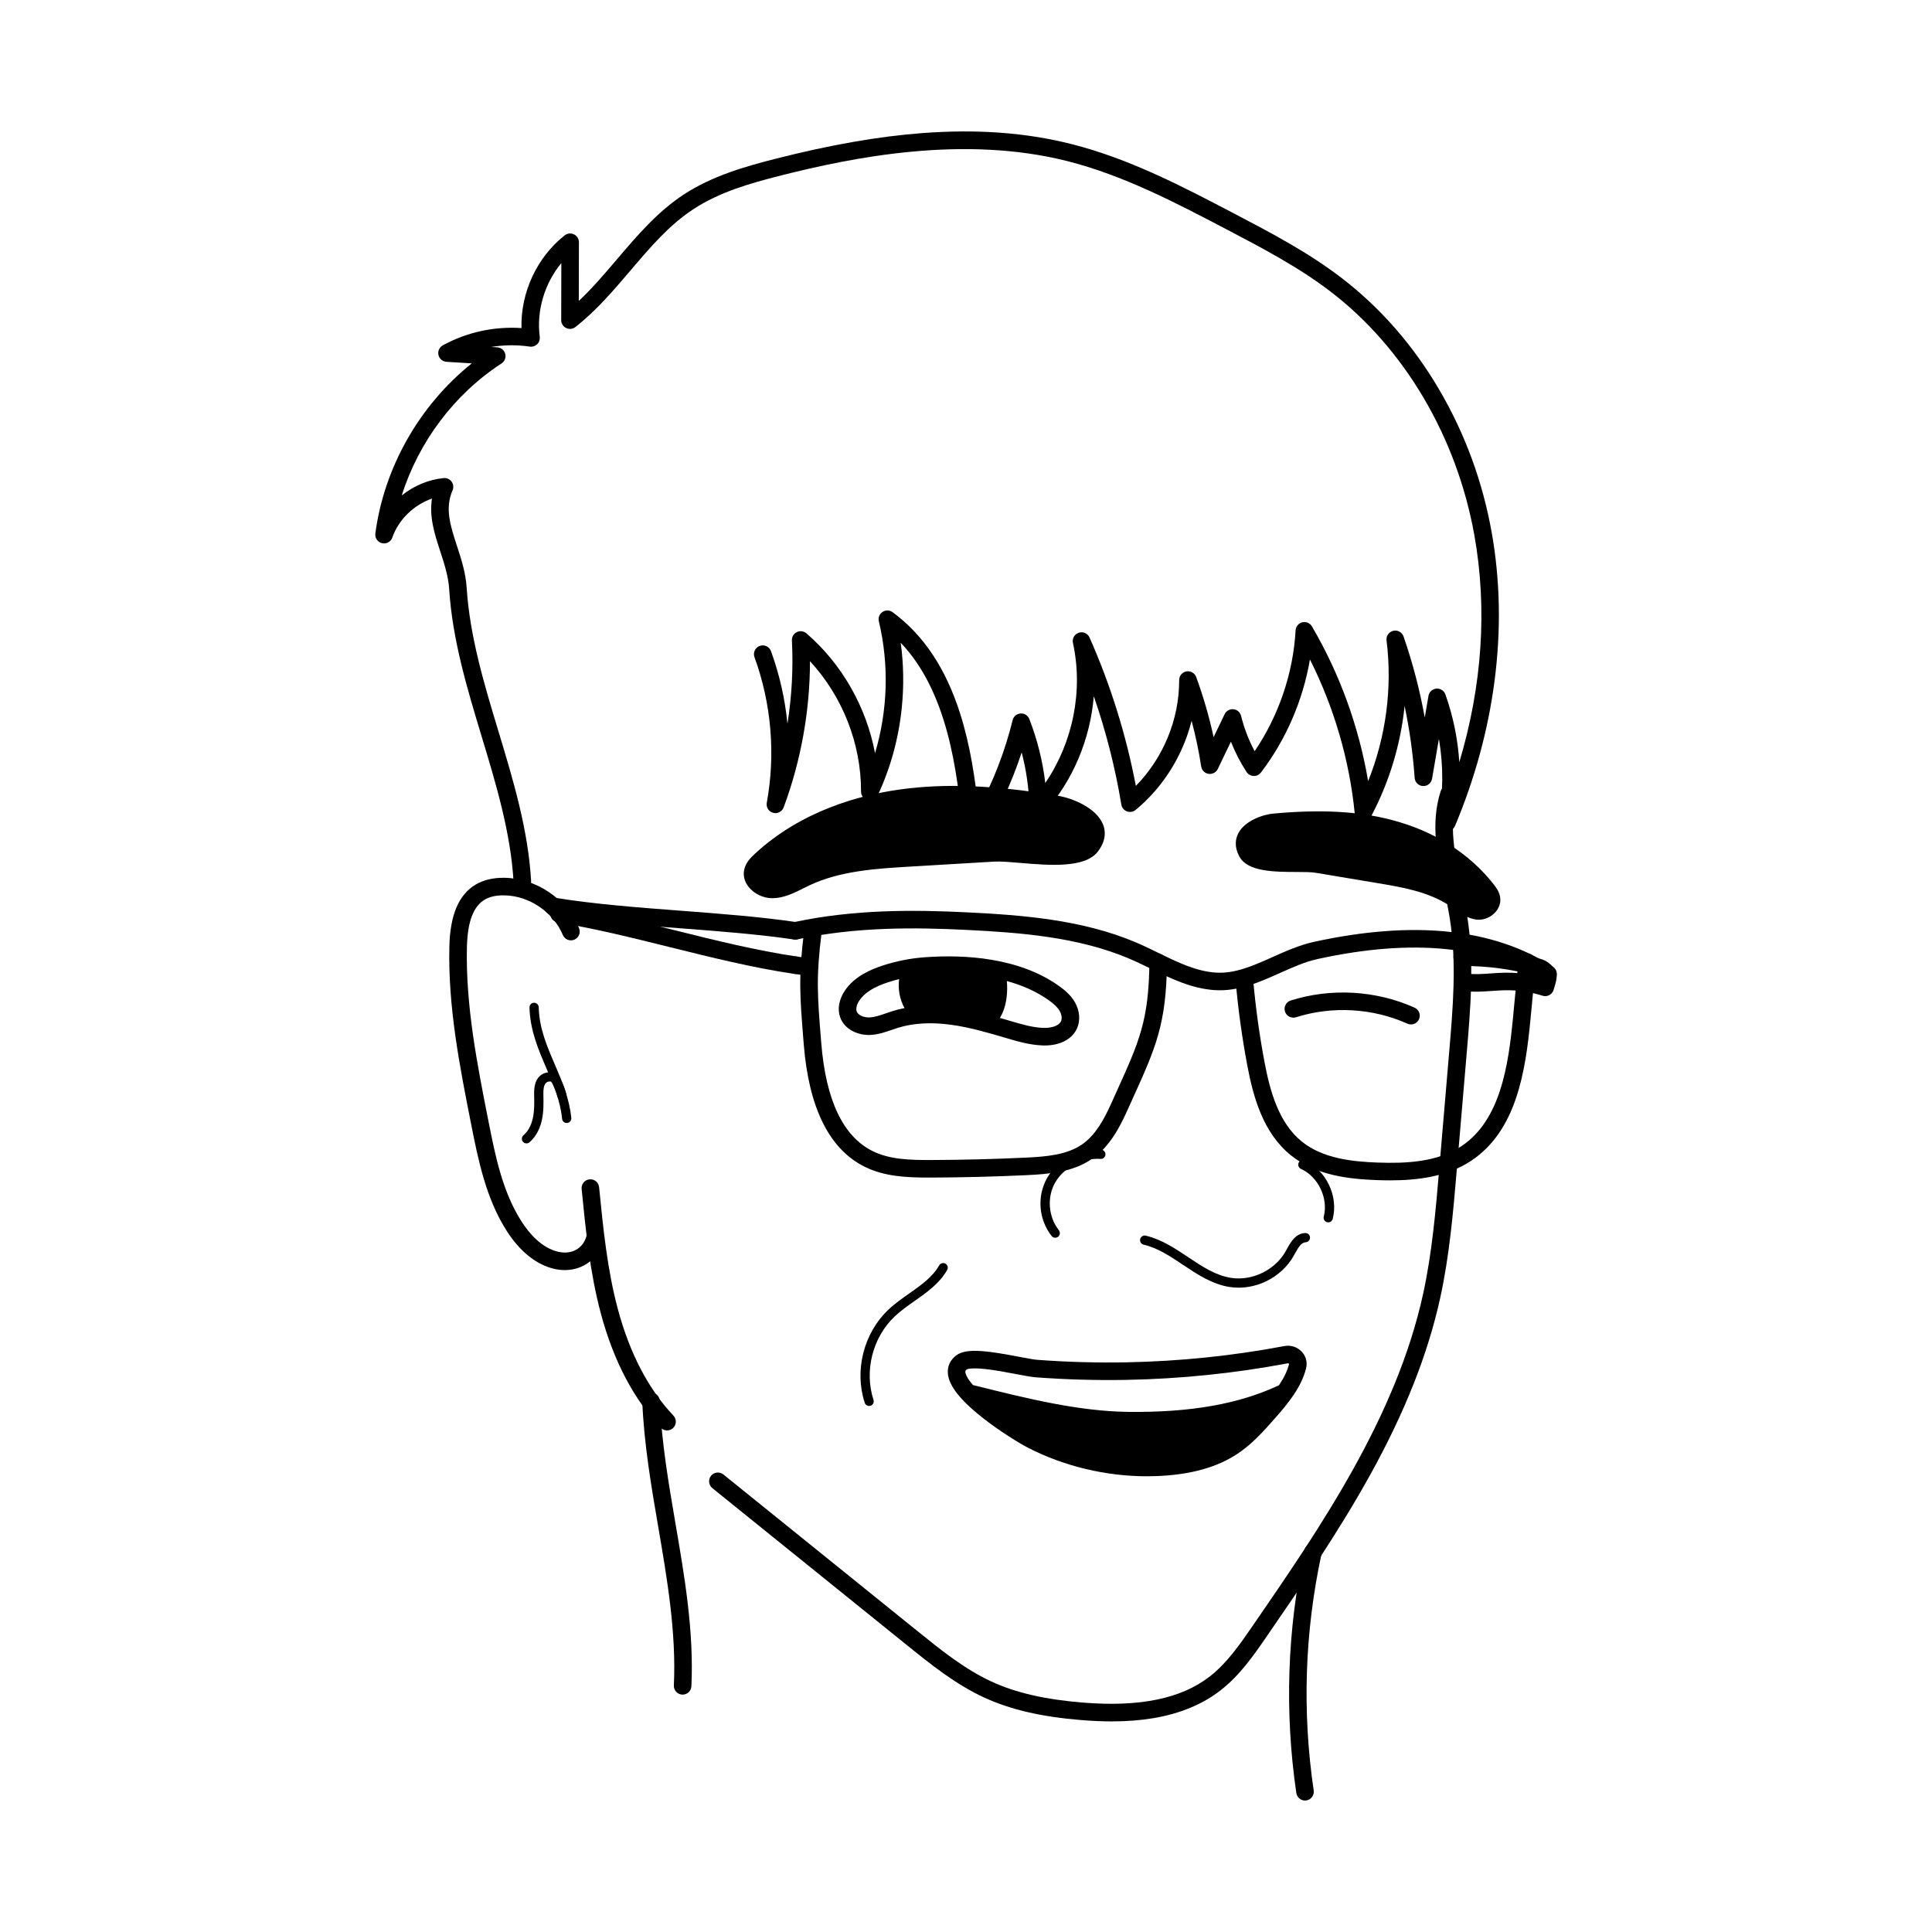 <?xml version="1.0" encoding="UTF-8"?>
<svg xmlns="http://www.w3.org/2000/svg" version="1.1" viewBox="0 0 3000 3000">
  <!-- Generator: Adobe Illustrator 28.7.1, SVG Export Plug-In . SVG Version: 1.2.0 Build 142)  -->
  <g>
    <g id="Layer_2">
      <path d="M1726.48,2672.97c-14.86,0-30.51-.67-47.1-2.02-62.25-5.05-110.32-16.2-151.28-35.09-44.58-20.56-82.65-51.29-119.48-81l-302.47-244.07c-5.86-4.73-6.78-13.31-2.05-19.17,4.73-5.86,13.31-6.77,19.17-2.05l302.47,244.07c35.53,28.67,72.27,58.32,113.78,77.46,37.96,17.51,83.1,27.89,142.06,32.67,88.18,7.15,152.56-6.09,196.84-40.47,26.94-20.92,47.13-50.25,66.65-78.62,104.42-151.72,222.76-323.69,264.73-515.57,13.95-63.79,19.62-130.34,25.09-194.7l15.45-181.6c5.78-67.93,11.76-138.17.98-206-2.41-15.17-5.73-30.89-8.95-46.1-10.58-50.04-21.51-101.79-5.34-152.05,2.31-7.17,9.98-11.1,17.15-8.8,7.17,2.31,11.11,9.98,8.8,17.15-13.95,43.36-4.23,89.36,6.06,138.06,3.28,15.54,6.68,31.61,9.2,47.46,11.3,71.11,5.18,143.03-.74,212.58l-15.45,181.6c-5.55,65.23-11.29,132.69-25.62,198.22-19.12,87.41-54.71,177.41-108.8,275.15-49.22,88.93-108.13,174.53-160.1,250.05-20.7,30.08-42.1,61.18-72.38,84.69-27.82,21.6-62.69,36.09-103.64,43.05-19.97,3.39-41.49,5.09-65.02,5.09Z"/>
      <g>
        <path d="M1638.58,1921.96c-2.12,0-4.23-.94-5.64-2.74-20.36-25.86-23.05-62.24-6.69-90.53,16.23-28.07,49.83-45.55,83.56-43.49,3.96.24,6.96,3.64,6.72,7.6s-3.66,6.98-7.6,6.72c-28-1.71-56.9,13.24-70.27,36.35-13.24,22.89-10.96,53.51,5.54,74.47,2.45,3.11,1.92,7.62-1.2,10.07-1.32,1.04-2.88,1.54-4.43,1.54Z"/>
        <path d="M1923.17,1999.49c-4.75,0-9.46-.36-14.08-1.1-27.15-4.32-50.04-19.62-72.18-34.41-20.15-13.46-39.18-26.18-61.09-31.28-3.86-.9-6.26-4.75-5.36-8.61.9-3.86,4.75-6.25,8.61-5.36,24.46,5.69,45.48,19.74,65.81,33.33,21.81,14.58,42.41,28.34,66.46,32.17,32.86,5.23,68.55-12.03,84.86-41.03.55-.97,1.1-1.97,1.65-2.98,6.12-11.11,13.73-24.93,28.86-25.56,3.96-.2,7.3,2.91,7.47,6.87.17,3.96-2.91,7.3-6.87,7.47-6.55.27-11.13,7.7-16.89,18.15-.58,1.05-1.15,2.09-1.72,3.09-9.33,16.59-24.42,30.53-42.47,39.26-13.62,6.58-28.51,10-43.07,10Z"/>
        <path d="M2062.49,1898.08c-.59,0-1.18-.07-1.78-.23-3.84-.98-6.16-4.89-5.17-8.73,7.31-28.6-8.59-61.85-35.45-74.11-3.6-1.65-5.19-5.9-3.55-9.5,1.65-3.61,5.9-5.19,9.5-3.55,16.07,7.34,29.41,20.75,37.55,37.78s10.22,35.82,5.84,52.94c-.83,3.24-3.75,5.4-6.95,5.4Z"/>
        <path d="M1349.57,2183.21c-3.02,0-5.83-1.92-6.82-4.95-16.34-50.1-1.65-108.14,36.56-144.43,10.01-9.51,21.45-17.55,32.52-25.33,18.56-13.05,36.09-25.38,46.52-43.62,1.97-3.44,6.35-4.63,9.79-2.67,3.44,1.97,4.63,6.35,2.67,9.79-12.02,21.02-31.7,34.86-50.73,48.24-10.64,7.48-21.64,15.22-30.89,24-34.28,32.56-47.46,84.63-32.8,129.58,1.23,3.77-.83,7.82-4.6,9.04-.74.24-1.49.36-2.23.36Z"/>
      </g>
      <path d="M876.97,1972.18c-5.52,0-11.2-.66-16.96-2.03-27.14-6.46-52.23-26.46-72.55-57.83-32.96-50.89-45.12-112.35-55.85-166.57-17.72-89.55-36.04-182.15-33.84-275.91,1.16-49.26,14.6-80.8,41.11-96.42,11.95-7.04,26.7-10.55,43.78-10.39,49.48.43,97.37,32.62,116.46,78.27,2.9,6.95-.37,14.93-7.32,17.83-6.95,2.9-14.93-.37-17.83-7.32-15-35.89-52.65-61.19-91.54-61.53-12.08-.11-22.07,2.12-29.7,6.62-17.72,10.44-26.78,34.51-27.69,73.58-2.13,90.76,15.9,181.87,33.33,269.98,10.75,54.35,21.87,110.55,51.99,157.04,11.46,17.69,30.48,40.06,55.98,46.13,21.15,5.03,38.95-4.72,44.31-24.27,1.99-7.26,9.48-11.53,16.75-9.55,7.26,1.99,11.53,9.49,9.55,16.75-7.72,28.18-31.64,45.62-59.95,45.62Z"/>
      <path d="M879.96,1743.8c-3.64,0-6.76-2.76-7.13-6.46-2.84-28.38-13.35-52.83-24.47-78.72-12.43-28.93-25.29-58.84-26.17-94.23-.1-3.96,3.03-7.25,6.99-7.35.06,0,.12,0,.18,0,3.88,0,7.07,3.09,7.17,6.99.82,32.63,12.57,59.97,25.01,88.92,11.07,25.75,22.51,52.37,25.57,82.96.39,3.94-2.48,7.46-6.42,7.85-.24.02-.48.04-.72.04Z"/>
      <path d="M811.11,1383c-7.18,0-13.19-5.61-13.6-12.87-4.29-76.8-27.31-152.86-49.56-226.41-22.36-73.9-45.48-150.31-50.48-229.02-1.28-20.1-7.68-39.71-13.88-58.67-8.59-26.29-17.41-53.29-12.82-81.84-28.01,9.72-51.89,32.53-61.55,60.47-2.29,6.61-9.22,10.42-16.02,8.81-6.81-1.61-11.29-8.12-10.37-15.06,13.69-103.07,68.76-199.29,149.73-264.15l-39.27-2.45c-6.05-.38-11.13-4.71-12.45-10.63-1.32-5.92,1.42-12,6.74-14.92,37.16-20.4,79.97-29.71,122.18-26.79-1.47-54.9,23.81-110,67.14-144.02,4.11-3.23,9.7-3.82,14.39-1.53,4.69,2.29,7.67,7.06,7.66,12.28l-.19,91.13c21.17-19.92,40.43-42.55,59.21-64.62,30.76-36.16,62.57-73.55,103.51-100.49,44.23-29.1,96.65-43.94,142.31-55.56,85.73-21.82,160.58-34.91,228.85-40.02,84.77-6.34,160.3-.77,230.92,17.03,90.18,22.73,173.01,66.12,253.12,108.08,56.32,29.5,114.56,60,166.41,99.76,60.8,46.62,112.21,105.64,152.82,175.42,39.27,67.49,66.26,141.17,80.23,219,13.4,74.67,14.91,152.8,4.48,232.2-9.97,75.91-30.59,151.39-61.29,224.35-2.7,6.42-9.81,9.77-16.49,7.77s-10.76-8.72-9.47-15.57c7.91-42.18,8.18-85.37.97-127.41l-10.64,62c-1.17,6.8-7.24,11.65-14.11,11.31-6.89-.34-12.43-5.78-12.92-12.66-2.64-37.54-7.85-74.84-15.59-111.6-6.2,59.67-23.79,118.23-51.93,171.11-2.82,5.3-8.78,8.13-14.67,6.97-5.89-1.16-10.33-6.04-10.92-12.02-8.25-82.52-32.1-164.1-69.49-238.34-10.81,63.45-37.14,124.55-76.14,175.56-2.69,3.52-6.93,5.52-11.34,5.34-4.42-.17-8.49-2.47-10.91-6.18-9.71-14.9-17.84-30.66-24.32-47.09l-20.37,42.39c-2.59,5.38-8.38,8.45-14.28,7.58-5.91-.88-10.56-5.49-11.47-11.4-3.69-23.84-8.68-47.54-14.9-70.9-4.16,16.42-9.92,32.54-17.2,48.01-16.54,35.14-40.68,66.39-69.8,90.34-3.76,3.09-8.89,3.95-13.45,2.24-4.56-1.71-7.86-5.73-8.66-10.53-9.49-57.23-23.82-113.57-42.79-168.34-5.4,66.06-31.95,130.48-76.16,180.03-3.71,4.16-9.59,5.64-14.83,3.73-5.24-1.91-8.79-6.82-8.96-12.4-.86-28.54-4.9-56.7-12.04-84.14-15.97,49.04-38.04,95.8-65.87,139.5-3.16,4.96-9.14,7.33-14.84,5.89-5.7-1.44-9.83-6.37-10.25-12.23-7.9-109.69-26.1-229.05-96.88-303.45,4.57,33.22,5.13,67.06,1.67,101.04-4.85,47.58-17.4,93.3-37.28,135.88-2.71,5.8-9.08,8.93-15.33,7.53-6.24-1.4-10.68-6.95-10.65-13.35.27-74.38-28.92-147.91-79.27-202.41-.08,77.15-14.05,155.01-40.91,227.08-2.47,6.62-9.58,10.25-16.39,8.38-6.81-1.87-11.06-8.64-9.79-15.59,13.8-75.65,7.2-153.83-19.09-226.09-2.57-7.07,1.07-14.9,8.15-17.47,7.07-2.57,14.89,1.07,17.47,8.15,13.28,36.5,21.83,74.42,25.58,112.8,6.77-42.86,9.14-86.44,6.91-129.46-.28-5.45,2.71-10.54,7.61-12.94,4.9-2.4,10.76-1.65,14.9,1.91,55.34,47.69,93.06,114.53,106.57,186.08,19.76-66.23,22.01-137.2,5.93-204.81-1.33-5.57.97-11.37,5.75-14.53,4.78-3.15,11.01-2.99,15.62.41,48.11,35.57,82.39,87.04,104.82,157.35,15.6,48.92,23.53,101.85,28.19,148.63,23.55-43.62,41.45-90,53.35-138.35,1.42-5.78,6.42-9.96,12.36-10.34,5.92-.39,11.43,3.13,13.58,8.67,12.44,32.07,20.72,65.35,24.74,99.31,42.83-62.69,59.25-143.19,42.96-217.5-1.5-6.83,2.42-13.69,9.07-15.87,6.65-2.18,13.87,1.04,16.7,7.43,32.69,73.78,56.84,151.19,71.92,230.44,42.62-43.41,67.42-103.23,67.27-164.34-.02-6.62,4.72-12.29,11.23-13.45,6.51-1.16,12.92,2.52,15.2,8.73,11.12,30.39,20.17,61.64,27.04,93.32l17.14-35.66c2.49-5.18,7.96-8.24,13.68-7.65,5.72.59,10.45,4.71,11.83,10.29,4.74,19.16,11.8,37.53,21.07,54.83,37.44-55.22,59.87-121.08,63.58-187.62.33-6,4.56-11.07,10.4-12.49,5.84-1.42,11.92,1.17,14.96,6.35,43.22,73.66,73.01,155.94,87.27,240.35,27.68-68.86,37.81-144.93,28.61-218.52-.87-6.93,3.64-13.39,10.44-14.97,6.79-1.58,13.69,2.23,15.97,8.82,14.19,41.06,25.19,83.13,32.92,125.81l5.76-33.6c1.05-6.11,6.09-10.74,12.26-11.27,6.16-.54,11.93,3.17,14.01,9.01,12.1,34.01,19.33,69.46,21.61,105.23,35.61-118.56,43.73-239,23.3-352.83-27.35-152.36-108.56-289.99-222.8-377.6-49.98-38.33-107.17-68.28-162.47-97.24-78.7-41.22-160.09-83.85-247.14-105.79-160.39-40.43-331.57-6.25-446.38,22.98-45.51,11.58-93.34,25.13-134.05,51.92-37.69,24.79-66.85,59.08-97.73,95.38-25.98,30.54-52.84,62.11-85.26,87.49-4.11,3.22-9.69,3.8-14.38,1.52-4.69-2.29-7.66-7.06-7.65-12.28l.18-88.55c-25.95,31.53-38.8,73.79-33.5,114.46.55,4.24-.91,8.49-3.96,11.48-3.05,3-7.32,4.39-11.55,3.76-19.91-2.94-40.19-2.71-59.97.55l9.54.59c5.87.37,10.84,4.45,12.33,10.14,1.5,5.68-.82,11.69-5.75,14.89-73.42,47.75-128.61,121.7-154.93,204.96.15-.12.3-.24.45-.36,19.1-15.09,41.44-24.3,64.61-26.61,4.82-.48,9.53,1.63,12.38,5.54,2.85,3.91,3.41,9.05,1.47,13.48-12.23,27.96-3.42,54.9,6.77,86.1,6.72,20.58,13.68,41.86,15.17,65.41,4.81,75.57,27.46,150.45,49.37,222.86,22.72,75.09,46.21,152.73,50.69,232.78.42,7.52-5.33,13.95-12.85,14.37-.26.01-.52.02-.77.02Z"/>
      <path d="M2021.23,2098.78c-6.92-7.28-17.06-10.49-27.11-8.58-80.18,15.16-162.55,23.64-244.79,25.2-46.17.88-92.87-.44-138.8-3.89-5.53-.42-16.38-2.47-27.86-4.66-46.99-8.92-81.5-14.31-97.6-2.38-9.46,7.01-14.16,17.06-13.23,28.29,1.59,19.23,19.78,42.16,55.63,70.1,27.13,21.15,56.86,39.07,69.23,45.4,55.97,28.65,120.83,44.1,184.29,44.1,5.32,0,10.64-.11,15.93-.33,51.86-2.14,92.56-13.42,124.41-34.47,22.99-15.19,40.6-35.09,57.64-54.33,20.96-23.68,42.03-49.27,49.19-78.88,2.21-9.13-.38-18.69-6.92-25.56ZM1501.23,2126.41c.49-.27,6.01-2.96,28.15-.63,15.37,1.61,32.82,4.92,48.21,7.85,13.32,2.53,23.84,4.53,30.9,5.06,46.78,3.52,94.34,4.85,141.36,3.97,83.77-1.59,167.66-10.22,249.34-25.67h0c1.7-.32,2.45.72,2.49.85,0,0,0,.03-.02.1-2.73,11.28-8.45,22.33-15.73,33.12-62.4,29.19-137.04,42.36-233.8,41.3-77.34-.84-158.32-21-236.63-40.5-1.59-.4-3.16-.78-4.75-1.18-7.88-9.14-11.39-15.96-11.74-20.16-.1-1.18-.19-2.29,2.22-4.1Z"/>
      <g>
        <g>
          <path d="M1642.18,1243.56c-80.51-13.7-162.95-21.08-243.84-9.84-80.89,11.24-160.61,42.22-220.61,97.63-6.1,5.63-12.22,11.92-14.26,19.96-4.78,18.91,16.52,35.8,36.02,35.55s36.96-11.22,54.61-19.51c48.45-22.73,103.37-26.28,156.8-29.46,44.18-2.63,88.35-5.26,132.53-7.89,35.75-2.13,130.82,19.08,154.97-12.43,31.15-40.64-24.35-68.59-56.23-74.01Z"/>
          <path d="M1199.08,1394.76c-13.85,0-28.21-6.91-36.72-17.69-6.61-8.38-8.93-18.22-6.54-27.69,2.6-10.27,9.91-17.68,16.56-23.82,72.06-66.54,162.06-90.92,224.88-99.65,70.68-9.82,148.92-6.69,246.25,9.88h0c22.33,3.8,59.22,18.82,69.36,44.64,3.7,9.43,5.29,24.36-8.19,41.95-19.97,26.06-75.7,21.34-120.48,17.54-15.83-1.34-30.77-2.6-40.28-2.04l-132.53,7.89c-49.76,2.96-106.16,6.32-153.92,28.73-3.3,1.55-6.71,3.25-10,4.89-14.9,7.44-30.31,15.14-47.87,15.36-.17,0-.35,0-.52,0ZM1480.91,1236.13c-28.64,0-55.6,1.81-81.48,5.41-60.58,8.42-147.29,31.84-216.34,95.61-4.98,4.6-10.42,10.02-11.96,16.1-1.49,5.91,1.15,10.9,3.63,14.04,5.52,6.99,15.65,11.81,24.65,11.68,13.95-.18,27.1-6.74,41.02-13.7,3.38-1.69,6.87-3.43,10.35-5.06,50.5-23.69,108.5-27.15,159.68-30.2l132.53-7.89c10.63-.64,25.42.62,42.54,2.07,38.79,3.29,91.91,7.79,106.62-11.42,7.33-9.56,9.3-18.26,6.03-26.58-7.28-18.55-37.9-31.54-57.32-34.85-59.81-10.18-112.21-15.21-159.95-15.21Z"/>
        </g>
        <g>
          <path d="M1977.87,1269.54c60.73-5.56,122.36-5.7,181.31,9.62,58.95,15.33,115.39,47.07,155.23,97.8,4.05,5.15,8.06,10.86,8.9,17.73,1.98,16.16-15.19,28.73-29.61,27.09s-26.43-12.09-38.81-20.31c-33.99-22.56-74.34-29.54-113.63-36.12-32.48-5.43-64.97-10.87-97.45-16.3-26.28-4.4-98.41,6.38-113.68-21.74-19.69-36.27,23.69-55.57,47.74-57.78Z"/>
          <path d="M2296.28,1428.17c-1.1,0-2.2-.06-3.28-.18-13.23-1.5-24.08-9.12-34.58-16.5-2.3-1.61-4.67-3.28-6.98-4.82-33.35-22.14-74.71-29.06-111.21-35.16l-97.45-16.3c-6.9-1.15-18.03-1.19-29.81-1.23-33.68-.11-75.59-.24-88.32-23.69-8.86-16.31-5.8-28.93-1.68-36.64,10.46-19.56,38.22-28.85,54.34-30.33,73.54-6.74,131.83-3.62,183.45,9.8,65.81,17.11,120.64,51.68,158.56,99.98,4.38,5.58,9.14,12.25,10.19,20.83,1.05,8.62-2,17.03-8.6,23.69-6.61,6.67-15.79,10.54-24.62,10.54ZM1977.87,1269.54l.57,6.21c-16.19,1.48-37.27,10.32-44.47,23.79-3.95,7.38-3.41,15.5,1.64,24.8,9.2,16.95,48.62,17.07,77.4,17.16,12.84.04,23.93.08,31.83,1.4l97.45,16.3c37.73,6.31,80.48,13.46,116.05,37.07,2.45,1.62,4.89,3.34,7.25,5,9.64,6.77,18.75,13.17,28.81,14.31,5.98.68,12.9-1.97,17.63-6.74,2.23-2.25,5.86-6.99,5.08-13.39-.66-5.4-4.13-10.19-7.62-14.64-45.76-58.28-107.86-84.16-151.89-95.61-50.19-13.05-107.12-16.05-179.17-9.45l-.57-6.21Z"/>
        </g>
      </g>
      <path d="M1035.8,2221.15c-3.62,0-7.23-1.43-9.91-4.27-41.88-44.29-73.06-103.65-92.66-176.42-17.21-63.88-23.75-130.18-30.08-194.29-.74-7.49,4.73-14.16,12.23-14.9,7.49-.74,14.16,4.73,14.9,12.23,6.22,63.01,12.65,128.17,29.27,189.88,18.42,68.36,47.4,123.8,86.15,164.78,5.17,5.47,4.93,14.1-.54,19.27-2.63,2.49-6,3.73-9.36,3.73Z"/>
      <path d="M1059.99,2631.39c-.22,0-.43,0-.65-.01-7.52-.35-13.33-6.74-12.97-14.26,3.87-82.13-10.42-165.49-24.25-246.12-10.87-63.37-22.1-128.91-24.78-194.42-.31-7.52,5.54-13.87,13.06-14.18,7.51-.32,13.87,5.54,14.18,13.06,2.61,63.75,13.69,128.4,24.41,190.93,14.07,82.06,28.62,166.91,24.61,252-.34,7.3-6.37,12.99-13.6,12.99Z"/>
      <path d="M2026.41,2795.85c-6.65,0-12.47-4.87-13.47-11.64-9.18-62.24-12.78-125.84-10.69-189.05,2.09-63.21,9.88-126.44,23.15-187.93,1.59-7.36,8.85-12.03,16.2-10.45,7.36,1.59,12.04,8.84,10.45,16.2-26.14,121.12-30.22,244.68-12.14,367.25,1.1,7.45-4.05,14.38-11.5,15.47-.67.1-1.34.15-2.01.15Z"/>
      <g>
        <path d="M2190.97,1590.75c-1.87,0-3.77-.39-5.58-1.2-53.75-24.17-116.78-27.8-172.95-9.96-7.17,2.28-14.84-1.69-17.12-8.87-2.28-7.17,1.69-14.84,8.87-17.12,62.47-19.83,132.59-15.79,192.37,11.08,6.87,3.09,9.93,11.16,6.84,18.02-2.27,5.05-7.24,8.04-12.44,8.04Z"/>
        <path d="M1669.17,1556.38c-6.58-11.48-16.48-19.44-24.38-25.09-62.74-44.91-147.81-49.22-208.12-44.92-22.46,1.6-44.63,5.94-65.9,12.89-18.01,5.89-43.73,16.36-59.03,39.21-9.08,13.57-11.68,28.61-7.12,41.27,7.22,20.06,29.49,28.21,47.13,27.31,12.06-.62,22.8-4.34,33.18-7.93,3.34-1.16,6.5-2.25,9.65-3.22,23.59-7.29,51.16-8.87,81.95-4.69,29.46,3.99,59.76,12.95,84.1,20.15l.5.15c18.36,5.43,37.35,11.04,57.54,11.84,1.2.05,2.38.07,3.56.07,23.95,0,42.53-9.73,50.09-26.42,5.56-12.27,4.38-27.45-3.17-40.61ZM1386.55,1569.85c-3.6,1.11-7.12,2.33-10.53,3.51-8.98,3.11-17.46,6.04-25.66,6.46-8.08.43-17.8-2.96-20.08-9.31-1.55-4.3.03-10.77,4.12-16.88,8.07-12.06,22.32-21.1,44.85-28.46h0c5.58-1.82,11.23-3.44,16.93-4.86-2.08,15.36.85,31.51,8.34,45.05-6.17,1.2-12.16,2.7-17.97,4.49ZM1647.51,1585.74c-3.76,8.3-17.31,10.75-27.75,10.36-16.8-.66-33.35-5.56-50.88-10.74l-.5-.15c-5.04-1.49-10.33-3.05-15.8-4.63,2-3.26,3.51-6.39,4.49-8.65,5.73-13.14,7.98-31.46,6.33-48.57,23.29,6.36,45.79,15.96,65.53,30.1,8.38,6,13.5,11.08,16.59,16.48,3.1,5.42,3.88,11.62,1.99,15.8Z"/>
      </g>
      <g>
        <path d="M1234.99,1458.99c-.66,0-1.32-.05-1.99-.15-56.54-8.28-118.24-12.96-177.91-17.49-66.53-5.05-135.33-10.27-198.63-20.52-7.43-1.2-12.48-8.2-11.28-15.63s8.2-12.48,15.63-11.28c62.17,10.07,130.38,15.24,196.34,20.25,60.13,4.56,122.31,9.28,179.8,17.7,7.45,1.09,12.6,8.01,11.51,15.46-.99,6.78-6.82,11.66-13.47,11.66Z"/>
        <path d="M1894.15,1537.7c-2.55,0-5.12-.08-7.71-.24-36.13-2.29-68.3-18.02-99.42-33.22-11.17-5.46-22.73-11.11-34.08-15.9-79.12-33.43-168.45-40.28-253.16-44.44-77.75-3.81-169.67-5.04-261.95,14.78-7.36,1.58-14.61-3.1-16.19-10.46-1.58-7.36,3.1-14.61,10.46-16.19,95.36-20.49,189.5-19.26,269.01-15.36,87.15,4.28,179.2,11.39,262.43,46.55,12.04,5.09,23.93,10.9,35.44,16.52,30.05,14.69,58.44,28.56,89.18,30.51,29.73,1.89,57.9-10.72,87.73-24.06,20.7-9.26,42.11-18.83,64.96-23.81,154.63-33.7,279.19-20.66,370.22,38.75,6.3,4.11,8.08,12.56,3.96,18.86-4.11,6.3-12.56,8.08-18.86,3.96-84.69-55.27-202.29-67.03-349.52-34.94-20.09,4.38-39.3,12.97-59.63,22.06-29.3,13.11-59.53,26.62-92.88,26.62Z"/>
        <path d="M1442,1828.53c-34.95,0-68.75-1.72-99.08-16.68-54.98-27.14-86.89-91.07-94.84-190l-.43-5.31c-5.66-70.33-8-99.44,1.08-171.84.94-7.47,7.75-12.77,15.22-11.83,7.47.94,12.77,7.75,11.83,15.22-8.73,69.62-6.45,97.91-.95,166.26l.43,5.32c7.13,88.71,33.96,145.14,79.74,167.74,26.4,13.03,57.1,13.97,91.61,13.86,48.37-.18,97.39-1.42,145.69-3.69,33.16-1.56,64.88-4.33,88.53-20.97,20.89-14.7,33.93-39.29,44.91-63.68,2.79-6.21,5.48-12.15,8.07-17.85,35.35-78.06,49.98-110.37,51-200.59.08-7.53,6.24-13.56,13.78-13.48,7.53.09,13.56,6.26,13.47,13.78-1.08,95.94-17.49,132.17-53.43,211.53-2.58,5.69-5.26,11.61-8.04,17.8-12.57,27.92-27.83,56.31-54.08,74.78-29.63,20.85-65.6,24.15-102.94,25.9-48.69,2.28-98.1,3.54-146.86,3.72-1.57,0-3.14,0-4.71,0Z"/>
        <path d="M2158.84,1832.85c-6.82,0-13.46-.14-19.85-.36-44.77-1.54-95.77-7.32-134.54-38.58-43.02-34.68-58.37-90.12-67.71-139.77q-12.32-65.52-18.12-131.93c-.66-7.5,4.89-14.11,12.39-14.76,7.49-.66,14.11,4.89,14.76,12.39q5.68,65.07,17.75,129.26c8.42,44.77,21.9,94.47,58.03,123.59,32.54,26.22,78.1,31.17,118.37,32.56,42.94,1.47,91.92-.43,129.75-25.72,59.8-39.98,72.5-123.8,79.71-199.24l8.35-87.36c.72-7.49,7.35-12.99,14.87-12.27,7.49.72,12.99,7.37,12.27,14.87l-8.35,87.36c-7.81,81.66-21.97,172.69-91.7,219.3-38.14,25.5-85.28,30.67-125.99,30.67Z"/>
        <path d="M1234.99,1512.34c-.66,0-1.32-.05-1.99-.15-63.11-9.25-128.94-25.6-192.59-41.42-57.88-14.38-117.73-29.25-174.49-38.45-7.43-1.2-12.48-8.2-11.28-15.63,1.2-7.43,8.2-12.48,15.63-11.28,57.87,9.37,118.28,24.38,176.7,38.9,63.02,15.66,128.18,31.85,189.97,40.9,7.45,1.09,12.6,8.01,11.51,15.46-.99,6.78-6.82,11.66-13.47,11.66Z"/>
        <path d="M1250.29,1513.71c-5.78,0-11.55-.52-17.24-1.57-7.4-1.36-12.3-8.46-10.94-15.87,1.36-7.4,8.46-12.3,15.87-10.94,5.83,1.07,11.79,1.38,17.7.91,7.51-.58,14.07,5,14.67,12.51.6,7.5-5,14.07-12.51,14.67-2.51.2-5.03.3-7.55.3Z"/>
        <path d="M2399.38,1546.78c-1.39,0-2.78-.21-4.13-.64-18.74-5.96-38.2-8.82-57.88-8.5-6.7.11-13.4.58-20.5,1.08-14.02.98-28.52,2-43.34.06-7.46-.98-12.72-7.82-11.74-15.29s7.82-12.73,15.29-11.74c12.11,1.59,24.63.71,37.89-.22,7.14-.5,14.53-1.02,21.97-1.14,15.62-.26,31.15,1.24,46.37,4.45-36.37-10.04-73.27-14.92-112.78-14.92-7.53,0-13.63-6.1-13.63-13.63s6.1-13.63,13.63-13.63c42.43,0,82.08,5.31,121.23,16.23,10.07,2.81,15.14,7.86,18.5,11.2.79.78,1.46,1.46,2.02,1.92,2.96,2.43,4.76,5.99,4.96,9.8.44,8.17-1.63,14.87-3.46,20.78-.43,1.38-.86,2.78-1.26,4.22-.99,3.56-3.39,6.57-6.65,8.33-2.01,1.09-4.24,1.64-6.48,1.64Z"/>
      </g>
      <path d="M817.54,1775.45c-2.03,0-4.04-.85-5.46-2.51-2.57-3.01-2.22-7.54.79-10.11,9.02-7.71,12.96-19.09,14.67-27.29,2.38-11.4,2.13-23.67,1.9-34.5-.22-10.66.29-22.69,9.26-30.57,6.04-5.31,14.83-6.99,22.4-4.3,3.13,1.11,7.07,3.93,12.59,16.43,2.74,6.21,5.18,13.34,5.78,16.93.66,3.91-1.98,7.61-5.88,8.26-3.91.65-7.61-1.98-8.26-5.88-.8-4.75-6.62-19.17-9.67-22.42-2.54-.64-5.53.03-7.49,1.75-4.34,3.82-4.54,12.06-4.39,19.5.24,11.6.51,24.74-2.2,37.74-2.17,10.38-7.3,24.92-19.39,35.25-1.35,1.16-3.01,1.72-4.66,1.72Z"/>
    </g>
  </g>
</svg>